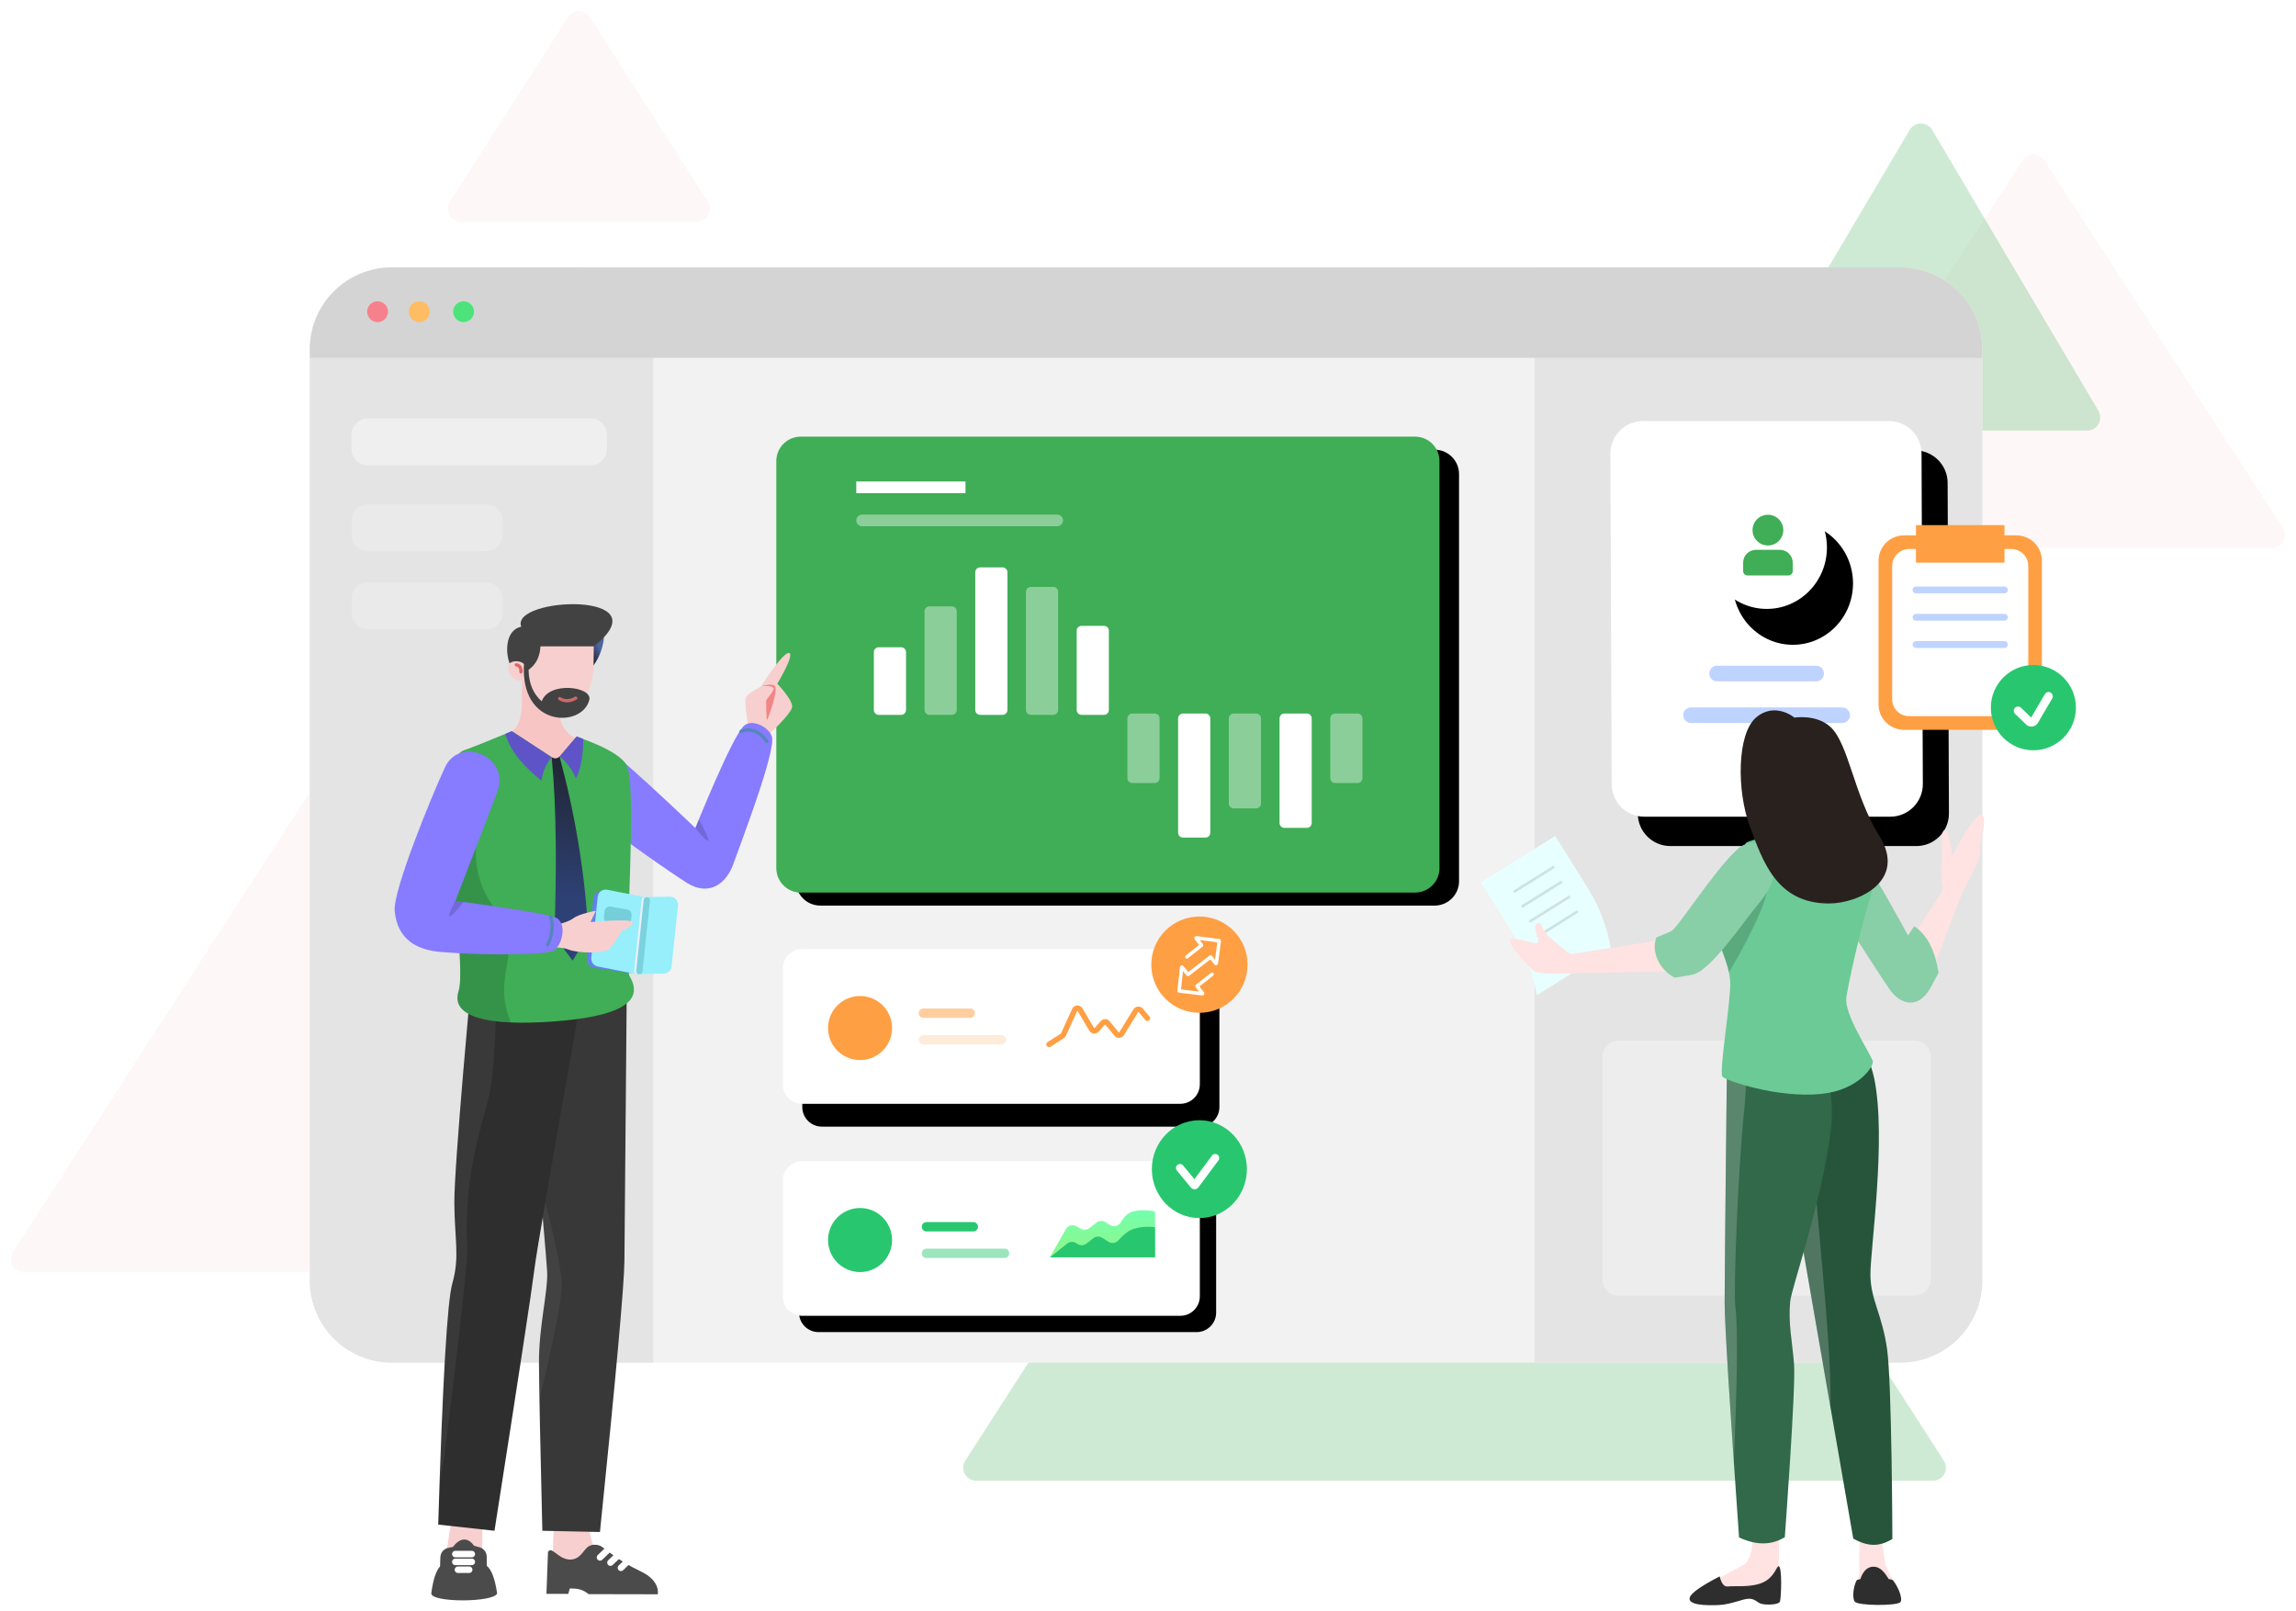 <?xml version="1.0" encoding="UTF-8"?>
<svg width="704px" height="494px" viewBox="0 0 704 494" version="1.1" xmlns="http://www.w3.org/2000/svg" xmlns:xlink="http://www.w3.org/1999/xlink">
    <title>Illustration</title>
    <defs>
        <path d="M7.484,0 L195.853,0 C199.987,-7.59315302e-16 203.338,3.351 203.338,7.484 L203.338,132.291 C203.338,136.424 199.987,139.775 195.853,139.775 L7.484,139.775 C3.351,139.775 7.61163756e-15,136.424 0,132.291 L0,7.484 C-5.06210201e-16,3.351 3.351,7.59315302e-16 7.484,0 Z" id="path-1"></path>
        <filter x="-20.7%" y="-31.5%" width="147.2%" height="168.7%" filterUnits="objectBoundingBox" id="filter-2">
            <feOffset dx="6" dy="4" in="SourceAlpha" result="shadowOffsetOuter1"></feOffset>
            <feGaussianBlur stdDeviation="15" in="shadowOffsetOuter1" result="shadowBlurOuter1"></feGaussianBlur>
            <feColorMatrix values="0 0 0 0 0.568   0 0 0 0 0.427   0 0 0 0 1  0 0 0 0.726 0" type="matrix" in="shadowBlurOuter1"></feColorMatrix>
        </filter>
        <path d="M10.04,9.07334382e-14 L85.448,9.07334382e-14 C90.955,9.32744553e-14 95.426,4.453 95.448,9.96 L95.848,111.272 C95.87,116.794 91.411,121.289 85.888,121.311 C85.875,121.311 85.861,121.311 85.848,121.311 L10.44,121.311 C4.933,121.311 0.462,116.858 0.44,111.351 L0.04,10.04 C0.018,4.517 4.477,0.022 10,7.8096317e-05 C10.013,2.60321565e-05 10.026,8.89595013e-14 10.04,9.07334382e-14 Z" id="path-3"></path>
        <filter x="-29.2%" y="-22.3%" width="175.0%" height="159.4%" filterUnits="objectBoundingBox" id="filter-4">
            <feOffset dx="8" dy="9" in="SourceAlpha" result="shadowOffsetOuter1"></feOffset>
            <feGaussianBlur stdDeviation="10.5" in="shadowOffsetOuter1" result="shadowBlurOuter1"></feGaussianBlur>
            <feColorMatrix values="0 0 0 0 0.277   0 0 0 0 0.277   0 0 0 0 0.277  0 0 0 0.209 0" type="matrix" in="shadowBlurOuter1"></feColorMatrix>
        </filter>
        <ellipse id="path-5" cx="18.438" cy="18.825" rx="18.438" ry="18.825"></ellipse>
        <filter x="-104.4%" y="-99.6%" width="352.2%" height="347.0%" filterUnits="objectBoundingBox" id="filter-6">
            <feOffset dx="8" dy="9" in="SourceAlpha" result="shadowOffsetOuter1"></feOffset>
            <feGaussianBlur stdDeviation="14" in="shadowOffsetOuter1" result="shadowBlurOuter1"></feGaussianBlur>
            <feColorMatrix values="0 0 0 0 0.076   0 0 0 0 0.583   0 0 0 0 0.879  0 0 0 0.229 0" type="matrix" in="shadowBlurOuter1" result="shadowMatrixOuter1"></feColorMatrix>
            <feOffset dx="0" dy="2" in="SourceAlpha" result="shadowOffsetOuter2"></feOffset>
            <feGaussianBlur stdDeviation="7.5" in="shadowOffsetOuter2" result="shadowBlurOuter2"></feGaussianBlur>
            <feColorMatrix values="0 0 0 0 0.504   0 0 0 0 0.7   0 0 0 0 1  0 0 0 0.234 0" type="matrix" in="shadowBlurOuter2" result="shadowMatrixOuter2"></feColorMatrix>
            <feMerge>
                <feMergeNode in="shadowMatrixOuter1"></feMergeNode>
                <feMergeNode in="shadowMatrixOuter2"></feMergeNode>
            </feMerge>
        </filter>
        <path d="M5.988,0 L121.906,0 C125.213,-1.49563066e-15 127.893,2.681 127.893,5.988 L127.893,41.434 C127.893,44.74 125.213,47.421 121.906,47.421 L5.988,47.421 C2.681,47.421 6.58688889e-15,44.74 0,41.434 L0,5.988 C-1.29314658e-15,2.681 2.681,2.38380908e-15 5.988,0 Z" id="path-7"></path>
        <filter x="-18.0%" y="-46.4%" width="145.4%" height="222.3%" filterUnits="objectBoundingBox" id="filter-8">
            <feOffset dx="6" dy="7" in="SourceAlpha" result="shadowOffsetOuter1"></feOffset>
            <feGaussianBlur stdDeviation="8.5" in="shadowOffsetOuter1" result="shadowBlurOuter1"></feGaussianBlur>
            <feColorMatrix values="0 0 0 0 0.562   0 0 0 0 0.562   0 0 0 0 0.562  0 0 0 0.209 0" type="matrix" in="shadowBlurOuter1"></feColorMatrix>
        </filter>
        <path d="M5.988,0 L121.906,0 C125.213,-1.49563066e-15 127.893,2.681 127.893,5.988 L127.893,41.434 C127.893,44.74 125.213,47.421 121.906,47.421 L5.988,47.421 C2.681,47.421 6.58688889e-15,44.74 0,41.434 L0,5.988 C-1.29314658e-15,2.681 2.681,2.38380908e-15 5.988,0 Z" id="path-9"></path>
        <filter x="-13.3%" y="-35.8%" width="134.4%" height="192.8%" filterUnits="objectBoundingBox" id="filter-10">
            <feOffset dx="5" dy="5" in="SourceAlpha" result="shadowOffsetOuter1"></feOffset>
            <feGaussianBlur stdDeviation="6.5" in="shadowOffsetOuter1" result="shadowBlurOuter1"></feGaussianBlur>
            <feColorMatrix values="0 0 0 0 0.65   0 0 0 0 0.65   0 0 0 0 0.65  0 0 0 0.209 0" type="matrix" in="shadowBlurOuter1"></feColorMatrix>
        </filter>
        <linearGradient x1="68.669%" y1="-6.664%" x2="68.669%" y2="100%" id="linearGradient-11">
            <stop stop-color="#71FFB0" offset="0%"></stop>
            <stop stop-color="#91F688" offset="100%"></stop>
        </linearGradient>
        <linearGradient x1="70.176%" y1="38.182%" x2="33.058%" y2="84.864%" id="linearGradient-12">
            <stop stop-color="#4D63A0" offset="0%"></stop>
            <stop stop-color="#222735" offset="100%"></stop>
        </linearGradient>
        <linearGradient x1="49.598%" y1="69.518%" x2="50.887%" y2="4.78%" id="linearGradient-13">
            <stop stop-color="#2E4175" offset="0%"></stop>
            <stop stop-color="#222735" offset="100%"></stop>
        </linearGradient>
        <linearGradient x1="44.205%" y1="-28.186%" x2="50%" y2="111.154%" id="linearGradient-14">
            <stop stop-color="#FDC6C6" offset="0%"></stop>
            <stop stop-color="#A47070" offset="100%"></stop>
        </linearGradient>
    </defs>
    <g id="📝-Pages-New" stroke="none" stroke-width="1" fill="none" fill-rule="evenodd">
        <g id="Comingsoon" transform="translate(-368, -400)">
            <g id="Illustration" transform="translate(368, 400)">
                <g id="Shape">
                    <path d="M626.855,49.168 L699.989,161.822 C701.192,163.675 700.665,166.152 698.812,167.355 C698.164,167.776 697.407,168 696.634,168 L550.366,168 C548.157,168 546.366,166.209 546.366,164 C546.366,163.227 546.59,162.47 547.011,161.822 L620.145,49.168 C621.348,47.315 623.825,46.788 625.678,47.991 C626.149,48.296 626.55,48.697 626.855,49.168 Z" id="Triangle" fill="#EA5455" opacity="0.05"></path>
                    <path d="M100.86,244.204 L191.016,383.83 C192.215,385.686 191.681,388.162 189.826,389.36 C189.179,389.778 188.426,390 187.656,390 L7.344,390 C5.135,390 3.344,388.209 3.344,386 C3.344,385.23 3.566,384.477 3.984,383.83 L94.14,244.204 C95.338,242.348 97.814,241.815 99.67,243.014 C100.147,243.322 100.552,243.727 100.86,244.204 Z" id="Triangle" fill="#EA5455" opacity="0.05"></path>
                    <path d="M449.362,220.218 L596.027,447.833 C597.223,449.69 596.688,452.166 594.831,453.362 C594.185,453.779 593.433,454 592.664,454 L299.336,454 C297.127,454 295.336,452.209 295.336,450 C295.336,449.232 295.557,448.479 295.973,447.833 L442.638,220.218 C443.834,218.361 446.31,217.826 448.167,219.022 C448.646,219.331 449.054,219.739 449.362,220.218 Z" id="Triangle" fill="#3fae56" opacity="0.25"></path>
                    <path d="M592.442,39.816 L643.427,125.963 C644.552,127.864 643.923,130.317 642.022,131.442 C641.405,131.807 640.701,132 639.985,132 L538.015,132 C535.806,132 534.015,130.209 534.015,128 C534.015,127.283 534.208,126.58 534.573,125.963 L585.558,39.816 C586.683,37.915 589.136,37.286 591.037,38.411 C591.616,38.754 592.1,39.237 592.442,39.816 Z" id="Triangle" fill="#3fae56" opacity="0.25"></path>
                    <path d="M180.87,5.267 L217.062,61.844 C218.253,63.705 217.709,66.179 215.848,67.37 C215.205,67.781 214.457,68 213.693,68 L141.307,68 C139.098,68 137.307,66.209 137.307,64 C137.307,63.236 137.526,62.488 137.938,61.844 L174.13,5.267 C175.321,3.406 177.795,2.863 179.656,4.053 C180.143,4.365 180.558,4.78 180.87,5.267 Z" id="Triangle" fill="#EA5455" opacity="0.05"></path>
                </g>
                <g id="Finance-Presentation" transform="translate(95, 82)">
                    <g id="DesktopDasboard">
                        <path d="M25.137,0 L487.669,0 C501.552,-2.55022564e-15 512.806,11.254 512.806,25.137 L512.806,310.647 C512.806,324.53 501.552,335.784 487.669,335.784 L25.137,335.784 C11.254,335.784 1.70015042e-15,324.53 0,310.647 L0,25.137 C-1.70015042e-15,11.254 11.254,2.55022564e-15 25.137,0 Z" id="Rectangle" fill="#F2F2F2"></path>
                        <g id="ElementCard11" transform="translate(143.033, 51.876)">
                            <g id="Rectangle">
                                <use fill="black" fill-opacity="1" filter="url(#filter-2)" xlink:href="#path-1"></use>
                                <use fill="#3fae56" fill-rule="evenodd" xlink:href="#path-1"></use>
                            </g>
                            <g id="Group-12" transform="translate(29.903, 40.021)" fill="#FFFFFF">
                                <path d="M25.417,13.508 L25.417,43.78 C25.417,44.607 24.747,45.277 23.92,45.277 L17.046,45.277 C16.22,45.277 15.549,44.607 15.549,43.78 L15.549,13.508 C15.549,12.681 16.22,12.011 17.046,12.011 L23.92,12.011 C24.747,12.011 25.417,12.681 25.417,13.508 Z" id="Path" opacity="0.395"></path>
                                <path d="M9.868,26.052 L9.868,43.78 C9.868,44.607 9.198,45.277 8.371,45.277 L1.497,45.277 C0.67,45.277 -1.20802565e-16,44.607 0,43.78 L0,26.052 C-3.23286645e-16,25.225 0.67,24.555 1.497,24.555 L8.371,24.555 C9.198,24.555 9.868,25.225 9.868,26.052 Z" id="Path"></path>
                                <path d="M40.967,1.562 L40.967,43.78 C40.967,44.607 40.296,45.277 39.47,45.277 L32.596,45.277 C31.769,45.277 31.099,44.607 31.099,43.78 L31.099,1.562 C31.099,0.735 31.769,0.065 32.596,0.065 L39.47,0.065 C40.296,0.065 40.967,0.735 40.967,1.562 Z" id="Path"></path>
                                <path d="M56.516,7.535 L56.516,43.78 C56.516,44.607 55.846,45.277 55.019,45.277 L48.145,45.277 C47.318,45.277 46.648,44.607 46.648,43.78 L46.648,7.535 C46.648,6.708 47.318,6.038 48.145,6.038 L55.019,6.038 C55.846,6.038 56.516,6.708 56.516,7.535 Z" id="Path" opacity="0.395"></path>
                                <path d="M72.065,19.481 L72.065,43.78 C72.065,44.607 71.395,45.277 70.568,45.277 L63.694,45.277 C62.868,45.277 62.197,44.607 62.197,43.78 L62.197,19.481 C62.197,18.655 62.868,17.985 63.694,17.985 L70.568,17.985 C71.395,17.985 72.065,18.655 72.065,19.481 Z" id="Path"></path>
                                <path d="M87.615,46.361 L87.615,64.687 C87.615,65.514 86.945,66.184 86.118,66.184 L79.244,66.184 C78.417,66.184 77.747,65.514 77.747,64.687 L77.747,46.361 C77.747,45.535 78.417,44.864 79.244,44.864 L86.118,44.864 C86.945,44.864 87.615,45.535 87.615,46.361 Z" id="Path" opacity="0.395"></path>
                                <path d="M103.164,46.361 L103.164,81.412 C103.164,82.239 102.494,82.909 101.667,82.909 L94.793,82.909 C93.966,82.909 93.296,82.239 93.296,81.412 L93.296,46.361 C93.296,45.535 93.966,44.864 94.793,44.864 L101.667,44.864 C102.494,44.864 103.164,45.535 103.164,46.361 Z" id="Path"></path>
                                <path d="M118.713,46.361 L118.713,72.452 C118.713,73.279 118.043,73.949 117.217,73.949 L110.342,73.949 C109.516,73.949 108.846,73.279 108.846,72.452 L108.846,46.361 C108.846,45.535 109.516,44.864 110.342,44.864 L117.217,44.864 C118.043,44.864 118.713,45.535 118.713,46.361 Z" id="Path" opacity="0.395"></path>
                                <path d="M134.263,46.361 L134.263,78.426 C134.263,79.252 133.593,79.922 132.766,79.922 L125.892,79.922 C125.065,79.922 124.395,79.252 124.395,78.426 L124.395,46.361 C124.395,45.535 125.065,44.864 125.892,44.864 L132.766,44.864 C133.593,44.864 134.263,45.535 134.263,46.361 Z" id="Path"></path>
                                <path d="M149.812,46.361 L149.812,64.687 C149.812,65.514 149.142,66.184 148.315,66.184 L141.441,66.184 C140.614,66.184 139.944,65.514 139.944,64.687 L139.944,46.361 C139.944,45.535 140.614,44.864 141.441,44.864 L148.315,44.864 C149.142,44.864 149.812,45.535 149.812,46.361 Z" id="Path" opacity="0.395"></path>
                            </g>
                            <path d="M26.312,23.893 L86.122,23.893 C87.111,23.893 87.914,24.695 87.914,25.685 C87.914,26.675 87.111,27.477 86.122,27.477 L26.312,27.477 C25.322,27.477 24.52,26.675 24.52,25.685 C24.52,24.695 25.322,23.893 26.312,23.893 Z" id="Rectangle" fill="#FFFFFF" opacity="0.395"></path>
                            <rect id="Rectangle" fill="#FFFFFF" x="24.52" y="13.739" width="33.491" height="3.584"></rect>
                        </g>
                        <path d="M25.137,0 L80.146,0 C94.029,-2.55022564e-15 105.283,11.254 105.283,25.137 L105.283,335.784 L105.283,335.784 L25.137,335.784 C11.254,335.784 3.25261183e-14,324.53 0,310.647 L0,25.137 C-1.70015042e-15,11.254 11.254,2.55022564e-15 25.137,0 Z" id="Rectangle" fill="#E4E4E4"></path>
                        <path d="M17.785,46.29 L86.093,46.29 C88.855,46.29 91.093,48.528 91.093,51.29 L91.093,55.656 C91.093,58.417 88.855,60.656 86.093,60.656 L17.785,60.656 C15.024,60.656 12.785,58.417 12.785,55.656 L12.785,51.29 C12.785,48.528 15.024,46.29 17.785,46.29 Z" id="Rectangle" fill-opacity="0.424" fill="#FFFFFF"></path>
                        <path d="M17.785,72.627 L54.131,72.627 C56.892,72.627 59.131,74.866 59.131,77.627 L59.131,81.993 C59.131,84.754 56.892,86.993 54.131,86.993 L17.785,86.993 C15.024,86.993 12.785,84.754 12.785,81.993 L12.785,77.627 C12.785,74.866 15.024,72.627 17.785,72.627 Z" id="Rectangle" fill-opacity="0.205" fill="#FFFFFF"></path>
                        <path d="M17.785,96.57 L54.131,96.57 C56.892,96.57 59.131,98.809 59.131,101.57 L59.131,105.936 C59.131,108.697 56.892,110.936 54.131,110.936 L17.785,110.936 C15.024,110.936 12.785,108.697 12.785,105.936 L12.785,101.57 C12.785,98.809 15.024,96.57 17.785,96.57 Z" id="Rectangle" fill-opacity="0.205" fill="#FFFFFF"></path>
                        <path d="M375.561,0 L487.669,0 C501.552,-7.77518544e-15 512.806,11.254 512.806,25.137 L512.806,310.647 C512.806,324.53 501.552,335.784 487.669,335.784 L375.561,335.784 L375.561,335.784 L375.561,0 Z" id="Rectangle" fill="#E4E4E4"></path>
                        <g id="Group-23" transform="translate(398.734, 47.088)">
                            <g id="Rectangle">
                                <use fill="black" fill-opacity="1" filter="url(#filter-4)" xlink:href="#path-3"></use>
                                <use fill="#FFFFFF" fill-rule="evenodd" xlink:href="#path-3"></use>
                            </g>
                            <path d="M32.759,75.021 L63.129,75.021 C64.451,75.021 65.523,76.093 65.523,77.416 C65.523,78.738 64.451,79.81 63.129,79.81 L32.759,79.81 C31.436,79.81 30.364,78.738 30.364,77.416 C30.364,76.093 31.436,75.021 32.759,75.021 Z" id="Rectangle" fill="#467FFF" fill-rule="nonzero" opacity="0.34"></path>
                            <path d="M24.768,87.791 L71.12,87.791 C72.442,87.791 73.514,88.863 73.514,90.185 C73.514,91.508 72.442,92.58 71.12,92.58 L24.768,92.58 C23.446,92.58 22.374,91.508 22.374,90.185 C22.374,88.863 23.446,87.791 24.768,87.791 Z" id="Rectangle" fill="#467FFF" fill-rule="nonzero" opacity="0.34"></path>
                            <g id="Icon8" transform="translate(29.565, 19.952)">
                                <g id="Oval">
                                    <use fill="black" fill-opacity="1" filter="url(#filter-6)" xlink:href="#path-5"></use>
                                    <use fill="#FFFFFF" fill-rule="evenodd" xlink:href="#path-5"></use>
                                </g>
                                <g id="Group-70" transform="translate(11.187, 8.779)" fill="#3fae56">
                                    <path d="M11.272,10.756 C13.441,10.756 15.198,12.513 15.198,14.682 L15.198,17.296 C15.198,18.02 14.611,18.607 13.887,18.607 L1.312,18.607 C0.587,18.607 1.52475904e-12,18.02 1.52467032e-12,17.296 L1.52467032e-12,14.682 C1.52440479e-12,12.513 1.758,10.756 3.926,10.756 L11.272,10.756 Z M7.599,6.21554009e-13 C10.204,6.21554009e-13 12.316,2.109 12.316,4.711 C12.316,7.313 10.204,9.422 7.599,9.422 C4.994,9.422 2.882,7.313 2.882,4.711 C2.882,2.109 4.994,6.21554009e-13 7.599,6.21554009e-13 Z" id="Combined-Shape"></path>
                                </g>
                            </g>
                        </g>
                        <path d="M401.336,237.036 L492.019,237.036 C494.78,237.036 497.019,239.274 497.019,242.036 L497.019,310.249 C497.019,313.011 494.78,315.249 492.019,315.249 L401.336,315.249 C398.575,315.249 396.336,313.011 396.336,310.249 L396.336,242.036 C396.336,239.274 398.575,237.036 401.336,237.036 Z" id="Rectangle" fill-opacity="0.346" fill="#FFFFFF"></path>
                        <path d="M25.137,0 L487.669,0 C501.552,1.00248804e-15 512.806,11.254 512.806,25.137 L512.806,27.718 L512.806,27.718 L0,27.718 L0,25.137 C-5.2528641e-15,11.254 11.254,6.10293932e-15 25.137,0 Z" id="Rectangle" fill="#D4D4D4"></path>
                        <path d="M20.776,16.76 C22.541,16.76 23.972,15.331 23.972,13.568 C23.972,11.805 22.541,10.375 20.776,10.375 C19.01,10.375 17.579,11.805 17.579,13.568 C17.579,15.331 19.01,16.76 20.776,16.76 Z" id="Oval" fill="#F5818D"></path>
                        <path d="M33.561,16.76 C35.326,16.76 36.757,15.331 36.757,13.568 C36.757,11.805 35.326,10.375 33.561,10.375 C31.796,10.375 30.364,11.805 30.364,13.568 C30.364,15.331 31.796,16.76 33.561,16.76 Z" id="Oval" fill="#FFBD63"></path>
                        <path d="M47.145,16.76 C48.91,16.76 50.341,15.331 50.341,13.568 C50.341,11.805 48.91,10.375 47.145,10.375 C45.38,10.375 43.949,11.805 43.949,13.568 C43.949,15.331 45.38,16.76 47.145,16.76 Z" id="Oval" fill="#4CE47A"></path>
                    </g>
                    <g id="ElementCard25" transform="translate(145, 209)">
                        <g id="Rectangle">
                            <use fill="black" fill-opacity="1" filter="url(#filter-8)" xlink:href="#path-7"></use>
                            <use fill="#FFFFFF" fill-rule="evenodd" xlink:href="#path-7"></use>
                        </g>
                        <path d="M43.11,26.345 L67.06,26.345 C67.854,26.345 68.497,26.988 68.497,27.782 C68.497,28.576 67.854,29.219 67.06,29.219 L43.11,29.219 C42.317,29.219 41.673,28.576 41.673,27.782 C41.673,26.988 42.317,26.345 43.11,26.345 Z" id="Rectangle" fill="#FF9F43" opacity="0.2"></path>
                        <path d="M43.11,18.202 L57.48,18.202 C58.274,18.202 58.917,18.845 58.917,19.639 C58.917,20.433 58.274,21.076 57.48,21.076 L43.11,21.076 C42.317,21.076 41.673,20.433 41.673,19.639 C41.673,18.845 42.317,18.202 43.11,18.202 Z" id="Rectangle" fill="#FF9F43" opacity="0.5"></path>
                        <path d="M88.738,18.333 C89.149,17.43 90.214,17.032 91.117,17.444 C91.416,17.58 91.67,17.794 91.855,18.064 L91.921,18.168 L95.443,24.158 C95.477,24.215 95.55,24.234 95.607,24.201 L95.623,24.19 L95.636,24.177 L97.511,22.058 C98.168,21.315 99.303,21.245 100.046,21.902 C100.095,21.946 100.141,21.991 100.185,22.04 L100.249,22.114 L102.998,25.489 C103.04,25.541 103.115,25.548 103.166,25.507 L103.181,25.493 L103.193,25.477 L107.534,18.46 C108.056,17.617 109.163,17.356 110.007,17.878 C110.138,17.959 110.257,18.056 110.363,18.167 L110.44,18.253 L112.462,20.671 C112.759,21.026 112.712,21.555 112.357,21.852 C112.022,22.132 111.532,22.106 111.228,21.803 L111.176,21.747 L109.154,19.329 C109.146,19.319 109.136,19.311 109.125,19.304 C109.078,19.275 109.019,19.282 108.98,19.318 L108.96,19.343 L104.618,26.359 C104.513,26.529 104.38,26.68 104.225,26.807 C103.482,27.412 102.402,27.324 101.764,26.625 L101.698,26.548 L98.949,23.172 C98.945,23.167 98.94,23.163 98.935,23.158 C98.894,23.122 98.835,23.119 98.791,23.148 L98.766,23.169 L96.892,25.288 C96.767,25.429 96.62,25.55 96.457,25.646 C95.63,26.132 94.574,25.882 94.05,25.092 L93.998,25.008 L90.475,19.017 C90.463,18.996 90.444,18.979 90.422,18.969 C90.372,18.946 90.314,18.961 90.28,19.001 L90.263,19.028 L86.831,26.56 C86.703,26.841 86.505,27.083 86.258,27.265 L86.162,27.33 L82.093,29.924 C81.703,30.173 81.184,30.059 80.935,29.668 C80.7,29.3 80.79,28.817 81.129,28.555 L81.192,28.511 L85.261,25.916 C85.274,25.908 85.285,25.897 85.294,25.885 L85.306,25.865 L88.738,18.333 Z" id="Path" fill="#FF9F43" fill-rule="nonzero"></path>
                        <circle id="Oval" fill="#FF9F43" cx="23.711" cy="24.19" r="9.82"></circle>
                    </g>
                    <g id="ElementCard26" transform="translate(145, 274)">
                        <g id="Rectangle">
                            <use fill="black" fill-opacity="1" filter="url(#filter-10)" xlink:href="#path-9"></use>
                            <use fill="#FFFFFF" fill-rule="evenodd" xlink:href="#path-9"></use>
                        </g>
                        <path d="M44.068,26.824 L68.018,26.824 C68.812,26.824 69.455,27.467 69.455,28.261 C69.455,29.055 68.812,29.698 68.018,29.698 L44.068,29.698 C43.275,29.698 42.631,29.055 42.631,28.261 C42.631,27.467 43.275,26.824 44.068,26.824 Z" id="Rectangle" fill="#28C76F" opacity="0.454"></path>
                        <path d="M44.068,18.681 L58.438,18.681 C59.232,18.681 59.875,19.324 59.875,20.118 C59.875,20.912 59.232,21.555 58.438,21.555 L44.068,21.555 C43.275,21.555 42.631,20.912 42.631,20.118 C42.631,19.324 43.275,18.681 44.068,18.681 Z" id="Rectangle" fill="#28C76F"></path>
                        <path d="M81.909,29.495 L86.819,20.877 C87.474,19.728 88.936,19.327 90.086,19.982 C90.096,19.988 90.107,19.994 90.118,20 L91.333,20.717 C92.183,21.219 93.253,21.148 94.029,20.539 L96.176,18.853 C96.975,18.225 98.082,18.17 98.94,18.715 L100.304,19.582 C101.42,20.291 102.9,19.962 103.61,18.845 C103.635,18.806 103.658,18.766 103.681,18.726 C104.665,16.958 105.88,15.871 107.324,15.466 C109.324,14.906 111.601,14.906 114.156,15.466 L114.156,29.495 L81.909,29.495 Z" id="Path-146" fill="url(#linearGradient-11)"></path>
                        <path d="M81.909,29.495 L87.208,25.28 C88.024,24.631 89.167,24.584 90.033,25.165 L90.339,25.371 C91.201,25.948 92.337,25.906 93.152,25.265 L95.218,23.643 C96.017,23.016 97.124,22.96 97.982,23.505 L99.868,24.704 C100.87,25.341 102.188,25.148 102.965,24.249 C104.635,22.317 106.269,21.127 107.864,20.68 C109.864,20.119 111.961,19.978 114.156,20.256 L114.156,29.495 L81.909,29.495 Z" id="Path-146" fill="#28C76F"></path>
                        <circle id="Oval" fill="#28C76F" cx="23.711" cy="24.19" r="9.82"></circle>
                    </g>
                    <g id="Icon2" transform="translate(258, 261)">
                        <ellipse id="Oval" fill="#28C76F" cx="14.751" cy="15.457" rx="14.574" ry="14.999"></ellipse>
                        <path d="M9.765,14.328 C9.331,13.803 8.553,13.729 8.028,14.162 C7.502,14.596 7.427,15.373 7.861,15.899 L12.146,21.087 C12.662,21.712 13.589,21.801 14.215,21.285 C14.306,21.209 14.388,21.123 14.458,21.028 L20.598,12.78 C21.005,12.233 20.891,11.461 20.344,11.054 C19.797,10.648 19.024,10.761 18.617,11.308 L13.238,18.534 L9.765,14.328 Z" id="Path" fill="#FFFFFF"></path>
                    </g>
                    <g id="Men3.2" transform="translate(26, 103)">
                        <g id="LLeg" transform="translate(38.521, 111.651)">
                            <path d="M21.099,170.523 C21.099,170.523 20.974,178.417 25.866,181.22 C30.756,184.025 38.334,189.235 38.334,189.235 L9.507,190.202 L10.329,170.452 L21.099,170.523 Z" id="Path" fill="#F8CFCF"></path>
                            <path d="M8.501,179.222 L8.032,192.027 L14.728,192.027 L15.186,190.377 C15.186,190.377 17.707,190.275 19.164,190.987 C20.704,191.741 20.911,192.106 20.911,192.106 L42.149,192.151 C42.149,192.151 43.196,188.012 36.723,185.018 C30.249,182.024 25.535,177.775 24.639,177.34 C23.737,176.902 21.918,176.654 20.636,177.684 C19.355,178.713 18.341,181.419 15.438,181.504 C11.7,181.613 9.553,177.056 8.501,179.222 Z" id="Path" fill="#4B4B4B"></path>
                            <line x1="26.651" y1="178.728" x2="24.45" y2="180.838" id="Path-38" stroke="#FFFFFF" stroke-width="2" stroke-linecap="round"></line>
                            <line x1="29.862" y1="180.327" x2="27.66" y2="182.437" id="Path-38" stroke="#FFFFFF" stroke-width="2" stroke-linecap="round"></line>
                            <line x1="33.072" y1="181.926" x2="30.871" y2="184.036" id="Path-38" stroke="#FFFFFF" stroke-width="2" stroke-linecap="round"></line>
                            <path d="M-2.85152019e-14,0 C-2.85152019e-14,0 8.008,87.33 8.258,93.401 C8.507,99.471 5.685,109.948 5.74,121.304 C5.777,128.874 6.12,146 6.771,172.681 L24.437,173.051 C29.387,124.836 31.888,97.114 31.942,89.884 C32.021,79.039 32.702,1.044 32.702,1.044 L-2.85152019e-14,0 Z" id="Path" fill="#383838"></path>
                            <path d="M12.734,96.119 L12.754,96.335 C13.019,100.037 10.698,112.217 5.789,132.876 L5.74,121.304 L5.74,121.304 C5.686,110.151 8.407,99.846 8.268,93.73 L8.258,93.401 C8.174,91.355 7.208,80.08 5.966,66.03 L6.546,68.088 C9.952,80.277 12.015,89.621 12.734,96.119 Z" id="Path" fill-opacity="0.192" fill="#FFFFFF" opacity="0.284"></path>
                        </g>
                        <g id="RLeg" transform="translate(10.727, 111.214)">
                            <polygon id="Path" fill="#F8CFCF" points="6.792 169.574 3.409 190.034 15.878 189.972 16.273 169.253"></polygon>
                            <path d="M3.296,181.211 L3.203,184.034 L3.203,184.034 C1.957,185.414 1.06,188.174 0.51,192.314 C0.51,195.207 19.78,195.121 20.706,192.314 C20.034,187.805 18.971,184.984 17.52,183.85 L17.51,181.051 C17.505,179.697 16.594,178.515 15.286,178.164 L13.616,177.717 L13.616,177.717 C11.794,175.062 9.31,175.156 7.181,178.049 L5.66,178.378 C4.316,178.669 3.342,179.837 3.296,181.211 Z" id="Path" fill="#4B4B4B"></path>
                            <line x1="7.889" y1="180.26" x2="12.937" y2="180.26" id="Path-39" stroke="#FFFFFF" stroke-width="2" stroke-linecap="round"></line>
                            <line x1="7.889" y1="182.659" x2="12.937" y2="182.659" id="Path-39" stroke="#FFFFFF" stroke-width="2" stroke-linecap="round"></line>
                            <line x1="8.692" y1="185.057" x2="12.134" y2="185.057" id="Path-39" stroke="#FFFFFF" stroke-width="2" stroke-linecap="round"></line>
                            <path d="M13.08,1.147 C13.08,1.147 7.509,61.068 7.585,72.542 C7.66,84.017 9.299,89.057 6.967,97.289 C5.411,102.776 3.971,127.422 2.644,171.224 L19.894,173.11 C27.241,126.238 31.314,99.553 32.113,93.055 C33.311,83.307 48.122,0.32 48.122,0.32 L13.08,1.147 Z" id="Path" fill="#2E2E2E"></path>
                            <path d="M17.739,41.816 L16.687,45.619 C13.606,56.843 10.763,68.713 11.507,85.668 L11.543,86.443 C11.727,90.116 9.387,111.432 4.523,150.392 L4.061,153.13 C3.584,155.923 3.159,158.305 2.787,160.279 L2.893,156.828 C3.513,137.783 5.181,103.591 6.967,97.289 C9.299,89.057 7.66,84.017 7.585,72.542 C7.532,64.51 10.246,32.739 11.879,14.4 L13.08,1.147 L20.362,0.976 L20.379,3.017 C20.508,21.857 19.628,34.79 17.739,41.816 L17.739,41.816 Z" id="Path" fill-opacity="0.192" fill="#FFFFFF" opacity="0.284"></path>
                        </g>
                        <g id="LArm" transform="translate(56.184, 15.19)">
                            <g id="Group-6" transform="translate(51.368, 0)">
                                <path d="M1.032,23.329 C1.032,23.329 -0.404,15.355 0.112,13.74 C0.553,12.345 4.723,10.333 4.723,10.333 C4.723,10.333 11.975,-1.079 13.562,0.083 C14.854,1.025 9.786,9.438 9.786,9.438 C9.786,9.438 14.407,14.268 14.343,16.426 C14.278,18.586 6.8,25.344 6.8,25.344 L1.032,23.329 Z" id="Path" fill="#F8CFCF"></path>
                                <path d="M4.879,10.218 C4.879,10.218 8.091,9.783 8.602,10.779 C9.038,11.627 6.369,14.033 6.369,14.709 C6.369,15.386 6.407,20.505 6.622,20.552 C6.837,20.598 9.839,12.198 9.199,10.421 C8.672,8.962 4.879,10.218 4.879,10.218 Z" id="Path" fill="#F28585"></path>
                            </g>
                            <path d="M14.085,33.474 C5.672,26.154 -6.961,39.351 7.126,51.62 C12.5,56.3 29.381,67.975 33.519,70.542 C40.107,74.629 45.521,70.941 47.746,64.511 C49.633,59.06 60.921,29.878 59.484,25.592 C58.548,22.796 53.52,20.076 50.997,22.276 C47.309,25.491 36.029,53.691 36.029,53.691 C36.029,53.691 23.651,41.797 14.085,33.474 Z" id="Path" fill="#877BFF"></path>
                            <path d="M36.029,53.691 C38.492,56.7 39.813,57.975 39.991,57.515 C40.169,57.055 39.192,54.892 37.061,51.026 L36.029,53.691 Z" id="Path" fill-opacity="0.16" fill="#000000"></path>
                            <path d="M50.017,24.084 C52.952,22.715 56.159,24.407 57.926,27.123" id="Path-41" stroke="#5386BF" stroke-linecap="round"></path>
                        </g>
                        <g id="Head" transform="translate(33.384, 0)">
                            <path d="M0.663,40.392 C0.663,40.392 5.44,39.275 5.605,31.48 C5.771,23.684 5.655,21.023 5.655,21.023 L16.978,20.834 C16.978,20.834 17.093,29.522 17.095,32.665 C17.099,39.506 22.2,41.354 22.2,41.354 C22.2,41.354 21.776,48.835 12.243,49.369 C4.799,49.786 0.663,40.392 0.663,40.392 Z" id="Path" fill="#F8C5C5"></path>
                            <g id="Head1" transform="translate(0.471, 0)">
                                <path d="M26.596,12.62 L26.343,19.987 C28.483,17.482 29.928,14.376 30.356,10.393 L26.596,12.62 Z" id="Path" fill="url(#linearGradient-12)"></path>
                                <path d="M4.144,17.083 C-0.549,16.902 0.216,23.746 5.092,23.736 C5.092,23.736 10.332,34.23 18.558,34.258 C22.52,34.271 23.814,30.755 25.002,28.287 C26.19,25.819 27.062,22.127 27.134,19.867 C27.212,17.457 27.222,9.539 27.222,9.539 L3.961,9.528 L4.144,17.083 Z" id="Path" fill="#F8CFCF"></path>
                                <path d="M27.222,13.172 L10.863,13.172 C10.692,16.116 9.71,18.561 7.216,20.365 C7.287,24.678 8.736,27.819 11.248,30.021 C13.435,23.777 26.814,25.485 25.841,29.559 C23.797,38.117 4.636,38.311 5.798,18.614 C5.034,17.576 2.3,17.382 1.4,18.42 C-0.137,14.117 0.519,8.029 4.964,7.149 C1.475,-2.021 48.915,-3.961 27.222,13.172 Z" id="Path" fill="#424242"></path>
                                <path d="M16.836,28.536 C16.836,28.536 18.491,30.594 21.643,29.673" id="Path" stroke="#CC6969" stroke-linecap="round" transform="translate(19.239, 29.223) rotate(-15) translate(-19.239, -29.223) "></path>
                                <path d="M4.615,21.106 C4.909,20.047 4.778,19.122 3.722,18.698" id="Path-8" stroke="#DE6767" stroke-linecap="round" transform="translate(4.237, 19.902) rotate(-13) translate(-4.237, -19.902) "></path>
                            </g>
                        </g>
                        <g id="Body" transform="translate(16.855, 39.174)">
                            <path d="M19.08,1.81780517e-13 L32.745,8.905 L38.906,1.716 C38.906,1.716 51.886,5.752 54.294,10.471 C57.769,17.28 53.191,71.838 55.187,75.13 C59.439,82.146 53.785,86.961 35.066,88.731 C16.346,90.5 -0.261,89.051 2.752,79.689 C5.767,70.327 -5.864,9.225 4.39,5.859 C7.594,4.807 19.08,1.81780517e-13 19.08,1.81780517e-13 Z" id="Path" fill="#3fae56"></path>
                            <path d="M9.859,16.845 C10.686,18.312 10.26,23.397 8.579,32.099 C7.147,39.512 8.784,47.181 13.107,53.368 L13.35,53.71 C14.812,55.737 16.159,58.406 17.393,61.717 C20.418,69.837 13.44,76.606 18.787,89.308 L18.141,89.278 C7.649,88.733 0.714,86.02 2.752,79.689 C5.224,72.013 -2.15,29.554 0.766,12.655 C5.814,13.65 8.845,15.046 9.859,16.845 Z" id="Path" fill-opacity="0.16" fill="#000000"></path>
                            <path d="M19.08,0 L31.303,7.996 C29.511,10.084 28.55,12.515 28.187,15.19 C23.49,11.505 18.607,6.357 17.094,0.82 L19.08,0 Z" id="Path" fill="#5E54C7"></path>
                            <path d="M33.711,7.787 C35.777,9.19 37.426,11.672 38.768,14.494 C40.377,11.251 40.993,6.967 40.993,2.399 L38.975,1.599 L33.711,7.787 Z" id="Path" fill="#5E54C7"></path>
                            <path d="M31.303,7.995 L31.461,8.084 C32.194,8.494 33.109,8.374 33.711,7.787 L33.711,7.787 L33.711,7.787 C38.319,24.733 41.559,43.386 42.539,62.342 L37.73,70.354 L32.105,62.855 C32.838,43.154 32.833,23.945 31.303,7.995 Z" id="Path" fill="url(#linearGradient-13)"></path>
                        </g>
                        <g id="RArm" transform="translate(0, 45.466)">
                            <g id="Example-Book-Back" transform="translate(73.339, 56.012) rotate(6) translate(-73.339, -56.012) translate(59.839, 43.012)">
                                <g id="Group-3" transform="translate(0, -0)">
                                    <path d="M2.564,0.744 L13.406,1.183 C14.727,1.237 15.77,2.323 15.77,3.645 L15.77,22.455 C15.77,23.815 14.667,24.919 13.306,24.919 C13.273,24.919 13.24,24.918 13.206,24.917 L2.364,24.477 C1.043,24.423 6.05985919e-16,23.337 0,22.015 L0,3.206 C-1.66653564e-16,1.845 1.103,0.742 2.464,0.742 C2.497,0.742 2.531,0.742 2.564,0.744 Z" id="Rectangle" fill="#6182EC" fill-rule="nonzero"></path>
                                    <path d="M3.968,0.24 L15.59,1.279 L15.59,1.279 L23.281,0.338 C24.631,0.173 25.86,1.134 26.026,2.485 C26.038,2.584 26.044,2.684 26.044,2.784 L26.044,21.56 C26.044,22.806 25.115,23.855 23.879,24.006 L15.59,25.02 L15.59,25.02 L3.529,23.942 C2.258,23.828 1.284,22.764 1.284,21.488 L1.284,2.694 C1.284,1.333 2.387,0.23 3.748,0.23 C3.821,0.23 3.895,0.233 3.968,0.24 Z" id="Rectangle" fill="#96EFFA"></path>
                                    <path d="M5.575,5.249 L10.722,5.643 C11.556,5.707 12.2,6.402 12.2,7.238 L12.2,9.146 C12.2,10.029 11.484,10.746 10.6,10.746 C10.559,10.746 10.518,10.744 10.478,10.741 L5.33,10.347 C4.497,10.283 3.853,9.587 3.853,8.751 L3.853,6.844 C3.853,5.96 4.569,5.244 5.453,5.244 C5.493,5.244 5.534,5.246 5.575,5.249 Z" id="Rectangle" fill="#74CFDB" fill-rule="nonzero"></path>
                                    <path d="M15.568,1.279 L15.895,1.279 C16.337,1.279 16.695,1.637 16.695,2.079 L16.695,24.144 C16.695,24.586 16.337,24.944 15.895,24.944 L15.568,24.944 C15.127,24.944 14.768,24.586 14.768,24.144 L14.768,2.079 C14.768,1.637 15.127,1.279 15.568,1.279 Z" id="Rectangle" fill="#EAEFFF" fill-rule="nonzero"></path>
                                    <path d="M16.211,1.279 L16.537,1.279 C16.979,1.279 17.337,1.637 17.337,2.079 L17.337,24.144 C17.337,24.586 16.979,24.944 16.537,24.944 L16.211,24.944 C15.769,24.944 15.411,24.586 15.411,24.144 L15.411,2.079 C15.411,1.637 15.769,1.279 16.211,1.279 Z" id="Rectangle" fill="#7AD2DD" fill-rule="nonzero"></path>
                                </g>
                            </g>
                            <path d="M48.97,53.213 C48.97,53.213 53.138,52.379 54.843,51.045 C56.549,49.711 61.714,48.768 61.714,48.768 L60.062,52.235 C60.062,52.235 72.722,51.051 73.022,52.295 C73.322,53.539 69.66,54.892 69.66,54.892 C69.66,54.892 67.855,58.251 66.106,60.199 C64.452,62.042 56.235,61.822 53.354,60.672 C50.864,59.679 48.158,60.175 48.158,60.175 L48.97,53.213 Z" id="Path" fill="#F8CFCF"></path>
                            <path d="M15.449,4.773 C19.976,-4.972 35.478,1.594 31.571,12.033 C27.787,22.146 18.619,45.758 18.619,45.758 C18.619,45.758 47.672,49.432 49.937,51.145 C52.958,53.431 51.091,59.954 48.522,61.115 C46.35,62.097 30.209,62.671 14.417,61.431 C6.605,60.818 0.827,57.475 0.021,48.79 C-0.543,42.709 11.088,14.16 15.449,4.773 Z" id="Path" fill="#877BFF"></path>
                            <path d="M18.63,45.752 C17.02,48.8 16.445,50.356 16.905,50.418 C17.365,50.48 18.765,49.036 21.104,46.087 L18.63,45.752 Z" id="Path" fill-opacity="0.16" fill="#000000"></path>
                            <path d="M47.742,50.643 C48.737,53.46 48.224,56.822 47.065,59.225" id="Path-40" stroke="#5386BF" stroke-linecap="round" transform="translate(47.668, 54.934) rotate(2) translate(-47.668, -54.934) "></path>
                        </g>
                    </g>
                    <g id="Example-Paper" transform="translate(378.831, 198.841) scale(-1, 1) rotate(32) translate(-378.831, -198.841) translate(363.265, 179.641)">
                        <path d="M-2.90395363e-13,-2.91038305e-13 L26.821,-2.91038305e-13 C26.821,6.4 26.821,12.8 26.821,19.2 C26.821,25.6 28.098,32 30.652,38.4 L3.832,38.4 C1.277,32 -2.90395363e-13,25.6 -2.90395363e-13,19.2 C-2.90395363e-13,12.8 -2.90395363e-13,6.4 -2.90395363e-13,-2.91038305e-13 Z" id="Rectangle" fill="#E8FFFF"></path>
                        <line x1="5.563" y1="7.819" x2="19.509" y2="7.819" id="Path-4" stroke-opacity="0.116" stroke="#000000" stroke-width="0.8" stroke-linecap="round"></line>
                        <line x1="5.945" y1="12.965" x2="19.891" y2="12.965" id="Path-4" stroke-opacity="0.116" stroke="#000000" stroke-width="0.8" stroke-linecap="round"></line>
                        <line x1="6.327" y1="18.11" x2="20.273" y2="18.11" id="Path-4" stroke-opacity="0.116" stroke="#000000" stroke-width="0.8" stroke-linecap="round"></line>
                        <line x1="6.709" y1="23.256" x2="20.655" y2="23.256" id="Path-4" stroke-opacity="0.116" stroke="#000000" stroke-width="0.8" stroke-linecap="round"></line>
                    </g>
                    <g id="Wom4.6" transform="translate(368, 135)">
                        <g id="RLeg" transform="translate(77.917, 94.809)">
                            <path d="M29.293,157.682 C29.229,161.382 29.197,163.828 29.197,165.019 C29.197,166.387 29.252,170.44 29.102,171.063 C28.96,171.648 28.817,172.656 28.673,174.088 L40.314,174.398 C38.352,170.584 37.314,168.425 37.2,167.92 C37.086,167.416 36.596,164.003 35.729,157.682 L29.293,157.682 Z" id="Path" fill="#FFE2E2"></path>
                            <path d="M38.175,172.299 C37.918,172.076 36.349,168.537 33.569,168.537 C30.463,168.537 29.619,172.186 29.514,172.299 C29.342,172.485 28.546,172.411 28.352,172.765 C27.413,174.482 26.915,177.966 27.777,179.227 C28.692,180.573 41.151,180.596 41.84,179.328 C42.562,177.99 40.858,174.342 39.545,172.765 C39.211,172.364 38.309,172.416 38.175,172.299 Z" id="Path" fill="#2E2E2E"></path>
                            <path d="M0,2.479 L22.744,0 L23.078,0.311 C24.699,1.86 31.744,9.053 33.768,18.884 C37.589,37.444 32.475,71.723 32.588,79.24 C32.696,86.757 36.238,91.292 37.71,101.921 C39.182,112.549 39.321,160.047 39.321,160.047 C35.418,162.366 31.984,162.532 27.331,159.908 L0,2.479 Z" id="Path" fill="#26553B"></path>
                            <path d="M20.316,119.502 L2.26752436e-14,2.479 L12.646,1.101 C13.209,41.754 21.073,96.706 20.316,119.502 Z" id="Path" fill-opacity="0.192" fill="#FFFFFF"></path>
                        </g>
                        <g id="LLeg" transform="translate(54.525, 98.029)">
                            <path d="M28.051,154.033 L19.776,154.155 C20.104,159.343 19.31,162.815 17.393,164.573 L6.565,170.426 C5.718,171.139 5.226,173.347 6.962,173.662 C12.336,174.636 27.728,172.323 27.728,172.323 L28.051,154.033 Z" id="Path" fill="#FFE2E2"></path>
                            <path d="M27.807,165.171 C27.251,165.201 26.546,168.35 23.392,169.965 C19.777,171.817 14.519,171.112 12.234,171.374 C11.13,171.501 10.305,170.473 9.758,168.29 C4.159,171.179 1.111,173.309 0.614,174.681 C-0.255,177.071 5.37,177.25 9.391,177.075 C13.418,176.9 16.87,175.091 18.824,175.136 C20.783,175.181 21.246,176.4 22.711,176.736 C24.197,177.077 27.915,177.026 28.26,175.958 C28.619,174.849 28.995,165.107 27.807,165.171 Z" id="Path" fill="#2E2E2E"></path>
                            <path d="M12.11,0.868 L37.649,0 L37.84,0.354 C39.079,2.711 45.87,16.511 43.773,32.196 C40.83,54.212 31.753,80.022 31.387,83.965 C30.734,90.995 32.04,96.085 32.575,103.346 C33.111,110.606 29.735,156.272 29.735,156.272 C25.945,158.557 21.436,159.006 15.702,156.341 C12.783,114.989 11.311,91.042 11.286,84.497 C11.248,74.681 12.11,0.868 12.11,0.868 Z" id="Path" fill="#31694A"></path>
                            <path d="M17.365,24.681 L17.194,26.312 C15.431,43.513 13.942,80.042 14.571,85.675 L14.659,86.389 C15.362,92.604 15.175,108.206 14.096,133.194 L13.139,118.852 C11.98,101.09 11.365,89.865 11.293,85.175 L11.286,84.497 C11.248,74.681 12.11,0.868 12.11,0.868 L17.496,0.685 C18.072,10.123 18.028,18.122 17.365,24.681 Z" id="Path" fill-opacity="0.192" fill="#FFFFFF"></path>
                        </g>
                        <g id="Head" transform="translate(74.092, 10.695)" fill="url(#linearGradient-14)">
                            <path d="M2.282,6.675 C-0.86,7.019 -0.638,12.559 3.188,12.848 C3.97,18.189 6.758,20.733 10.157,21.028 L9.969,29.105 L25.006,29.096 C25.006,29.096 20.772,23.39 20.983,15.578 C21.194,7.766 20.841,0.427 20.841,0.427 L1.365,0.777 L2.282,6.675 Z" id="Path"></path>
                        </g>
                        <g id="RArm" transform="translate(97.333, 32.8)">
                            <path d="M35.381,23.035 C35.381,23.035 34.723,18.543 34.932,15.588 C35.318,10.122 34.58,5.511 35.773,4.794 C37.303,3.874 38.256,12.516 38.256,12.516 C38.256,12.516 45.629,-1.598 47.451,0.146 C49.273,1.89 46.27,8.674 46.873,10.867 C47.475,13.06 41.452,23.667 41.452,23.667 L30.603,51.655 L26.857,36.437 L35.381,23.035 Z" id="Path" fill="#FFE2E2"></path>
                            <path d="M3.071,28.83 C3.071,28.83 16.31,49.719 19.235,53.77 C22.303,58.018 27.721,59.899 31.566,53.122 C32.035,52.295 32.874,50.728 34.083,48.418 C33.048,42.194 30.946,37.057 26.611,34.191 C25.337,36.065 24.7,37.003 24.7,37.003 C24.7,37.003 15.909,20.847 13.168,17.036 C5.778,6.756 -5.483,15.987 3.071,28.83 Z" id="Path" fill="#88CEA7"></path>
                        </g>
                        <g id="Body" transform="translate(63.146, 38.036)">
                            <path d="M38.951,3.329 C42.306,8.27 47.897,25.042 48.214,28.815 C48.572,33.168 43.919,40.101 43.842,46.401 C43.774,52.703 47.313,73.276 46.249,75.048 C45.582,76.17 29.182,81.799 15.776,80.342 C4.201,79.083 -0.413,71.564 0.16,70.212 C1.726,66.521 8.99,55.75 8.25,50.721 C7.519,45.693 3.27,27.133 1.161,20.816 C-0.941,14.499 -0.24,7.867 3.682,5.149 C5.622,3.804 10.8,-0.017 20.021,5.76296206e-05 C29.242,0.018 38.691,2.945 38.951,3.329 Z" id="Path" fill="#6BCA95" transform="translate(24.117, 40.291) scale(-1, 1) translate(-24.117, -40.291) "></path>
                            <path d="M4.413,14.016 L4.517,13.964 C10.73,10.854 14.462,10.717 15.713,13.552 C17.282,17.11 13.377,26.968 3.998,43.127 C2.87,37.804 -0.277,32.423 0.02,28.815 C0.203,26.632 2.153,20.095 4.413,14.016 Z" id="Path" fill-opacity="0.16" fill="#000000"></path>
                        </g>
                        <g id="LArm" transform="translate(0, 40.8)">
                            <path d="M18.218,40.651 C18.218,40.651 8.934,41.194 7.334,39.875 C5.733,38.556 -0.644,31.989 0.053,30.446 C0.749,28.904 8.163,32.167 8.659,31.186 C9.296,29.925 6.006,25.428 8.889,25.167 C9.631,25.099 10.156,27.867 12.246,29.69 C14.336,31.513 18.584,34.757 18.584,34.757 L50.611,29.69 L53.601,39.968 L18.218,40.651 Z" id="Path" fill="#FFE2E2"></path>
                            <path d="M69.502,2.778 C62.168,9.735 51.784,26.162 49.572,27.609 C49.248,27.822 47.686,28.488 44.889,29.608 C43.123,34.319 46.108,39.657 50.447,41.943 C53.62,41.481 55.58,41.141 56.326,40.924 C62.041,39.265 72.046,24.134 76.204,19.304 C87.635,6.025 76.836,-4.179 69.502,2.778 Z" id="Path" fill="#88CEA7"></path>
                        </g>
                        <path d="M73.332,39.209 C81.027,26.923 82.667,11.281 88.122,6.031 C92.453,1.863 99.328,3.019 99.328,3.019 C99.328,3.019 105.281,-1.988 111.12,3.019 C116.958,8.027 117.053,25.441 112.993,36.386 C108.933,47.331 104.673,60 88.703,60 C79.755,60 64.641,53.085 73.332,39.209 Z" id="Path" fill="#28211D" transform="translate(93.267, 30.397) scale(-1, 1) translate(-93.267, -30.397) "></path>
                    </g>
                    <g id="Group-28" transform="translate(481, 79)">
                        <path d="M7.8,3.138 L42.284,3.138 C46.592,3.138 50.084,6.63 50.084,10.938 L50.084,54.959 C50.084,59.266 46.592,62.759 42.284,62.759 L7.8,62.759 C3.492,62.759 5.27555926e-16,59.266 0,54.959 L0,10.938 C-5.27555926e-16,6.63 3.492,3.138 7.8,3.138 Z" id="Rectangle" fill="#FF9F43"></path>
                        <path d="M9.374,7.322 L40.711,7.322 C43.582,7.322 45.911,9.65 45.911,12.522 L45.911,53.375 C45.911,56.247 43.582,58.575 40.711,58.575 L9.374,58.575 C6.502,58.575 4.174,56.247 4.174,53.375 L4.174,12.522 C4.174,9.65 6.502,7.322 9.374,7.322 Z" id="Rectangle" fill="#FFFFFF"></path>
                        <g id="Group-29" transform="translate(34.433, 42.885)">
                            <ellipse id="Oval" fill="#28C76F" cx="13.043" cy="13.075" rx="13.043" ry="13.075"></ellipse>
                            <path d="M16.569,8.929 C16.934,8.306 17.733,8.097 18.354,8.463 C18.934,8.804 19.154,9.525 18.884,10.125 L18.819,10.252 L14.446,17.723 C14.352,17.883 14.24,18.031 14.112,18.165 C13.255,19.056 11.866,19.123 10.929,18.349 L10.792,18.226 L7.435,14.983 C6.917,14.482 6.901,13.654 7.401,13.134 C7.868,12.649 8.618,12.603 9.138,13.007 L9.245,13.1 L12.363,16.113 L16.569,8.929 Z" id="Path" fill="#FFFFFF"></path>
                        </g>
                        <path d="M11.48,18.828 L38.604,18.828 C39.182,18.828 39.65,19.296 39.65,19.874 C39.65,20.451 39.182,20.92 38.604,20.92 L11.48,20.92 C10.903,20.92 10.434,20.451 10.434,19.874 C10.434,19.296 10.903,18.828 11.48,18.828 Z" id="Rectangle" fill="#467FFF" fill-rule="nonzero" opacity="0.34"></path>
                        <path d="M11.48,27.195 L38.604,27.195 C39.182,27.195 39.65,27.664 39.65,28.241 C39.65,28.819 39.182,29.287 38.604,29.287 L11.48,29.287 C10.903,29.287 10.434,28.819 10.434,28.241 C10.434,27.664 10.903,27.195 11.48,27.195 Z" id="Rectangle" fill="#467FFF" fill-rule="nonzero" opacity="0.34"></path>
                        <path d="M11.48,35.563 L38.604,35.563 C39.182,35.563 39.65,36.032 39.65,36.609 C39.65,37.187 39.182,37.655 38.604,37.655 L11.48,37.655 C10.903,37.655 10.434,37.187 10.434,36.609 C10.434,36.032 10.903,35.563 11.48,35.563 Z" id="Rectangle" fill="#467FFF" fill-rule="nonzero" opacity="0.34"></path>
                        <rect id="Rectangle" fill="#FF9F43" x="11.478" y="0" width="27.129" height="11.506"></rect>
                    </g>
                    <g id="Icon17" transform="translate(258, 199)">
                        <circle id="Oval" fill="#FF9F43" cx="14.762" cy="14.762" r="14.762"></circle>
                        <path d="M18.812,7.457 C19.042,7.228 19.405,7.215 19.65,7.416 L19.698,7.459 L24.614,12.405 C24.841,12.636 24.852,13 24.649,13.244 L24.606,13.291 L19.692,18.112 C19.575,18.227 19.418,18.291 19.253,18.291 C18.928,18.291 18.66,18.043 18.63,17.725 L18.627,17.665 L18.627,15.656 L10.437,15.613 C10.113,15.611 9.847,15.363 9.817,15.047 L9.814,14.986 L9.813,13.321 L5.865,17.373 L9.813,21.31 L9.814,19.689 C9.814,19.363 10.062,19.095 10.38,19.065 L10.44,19.062 L16.22,19.062 C16.514,19.062 16.753,19.301 16.753,19.595 C16.753,19.871 16.543,20.098 16.274,20.125 L16.22,20.128 L10.879,20.128 L10.88,22.369 C10.88,22.695 10.631,22.962 10.313,22.993 L10.253,22.995 C10.108,22.995 9.968,22.945 9.856,22.854 L9.81,22.813 L4.805,17.822 C4.577,17.594 4.561,17.235 4.757,16.988 L4.799,16.941 L9.804,11.803 C10.046,11.555 10.442,11.55 10.69,11.792 C10.796,11.895 10.862,12.032 10.876,12.177 L10.88,12.24 L10.879,14.549 L19.069,14.593 C19.394,14.594 19.66,14.843 19.69,15.159 L19.693,15.219 L19.692,16.619 L23.544,12.839 L19.692,8.965 L19.693,10.51 C19.693,10.836 19.444,11.103 19.126,11.134 L19.066,11.136 L13.389,11.136 C13.095,11.136 12.857,10.898 12.857,10.604 C12.857,10.328 13.066,10.101 13.335,10.073 L13.389,10.071 L18.627,10.07 L18.627,7.901 C18.627,7.755 18.678,7.614 18.77,7.503 L18.812,7.457 Z" id="Path" fill="#FFFFFF" fill-rule="nonzero" transform="translate(14.707, 15.135) rotate(-38) translate(-14.707, -15.135) "></path>
                    </g>
                </g>
            </g>
        </g>
    </g>
</svg>

